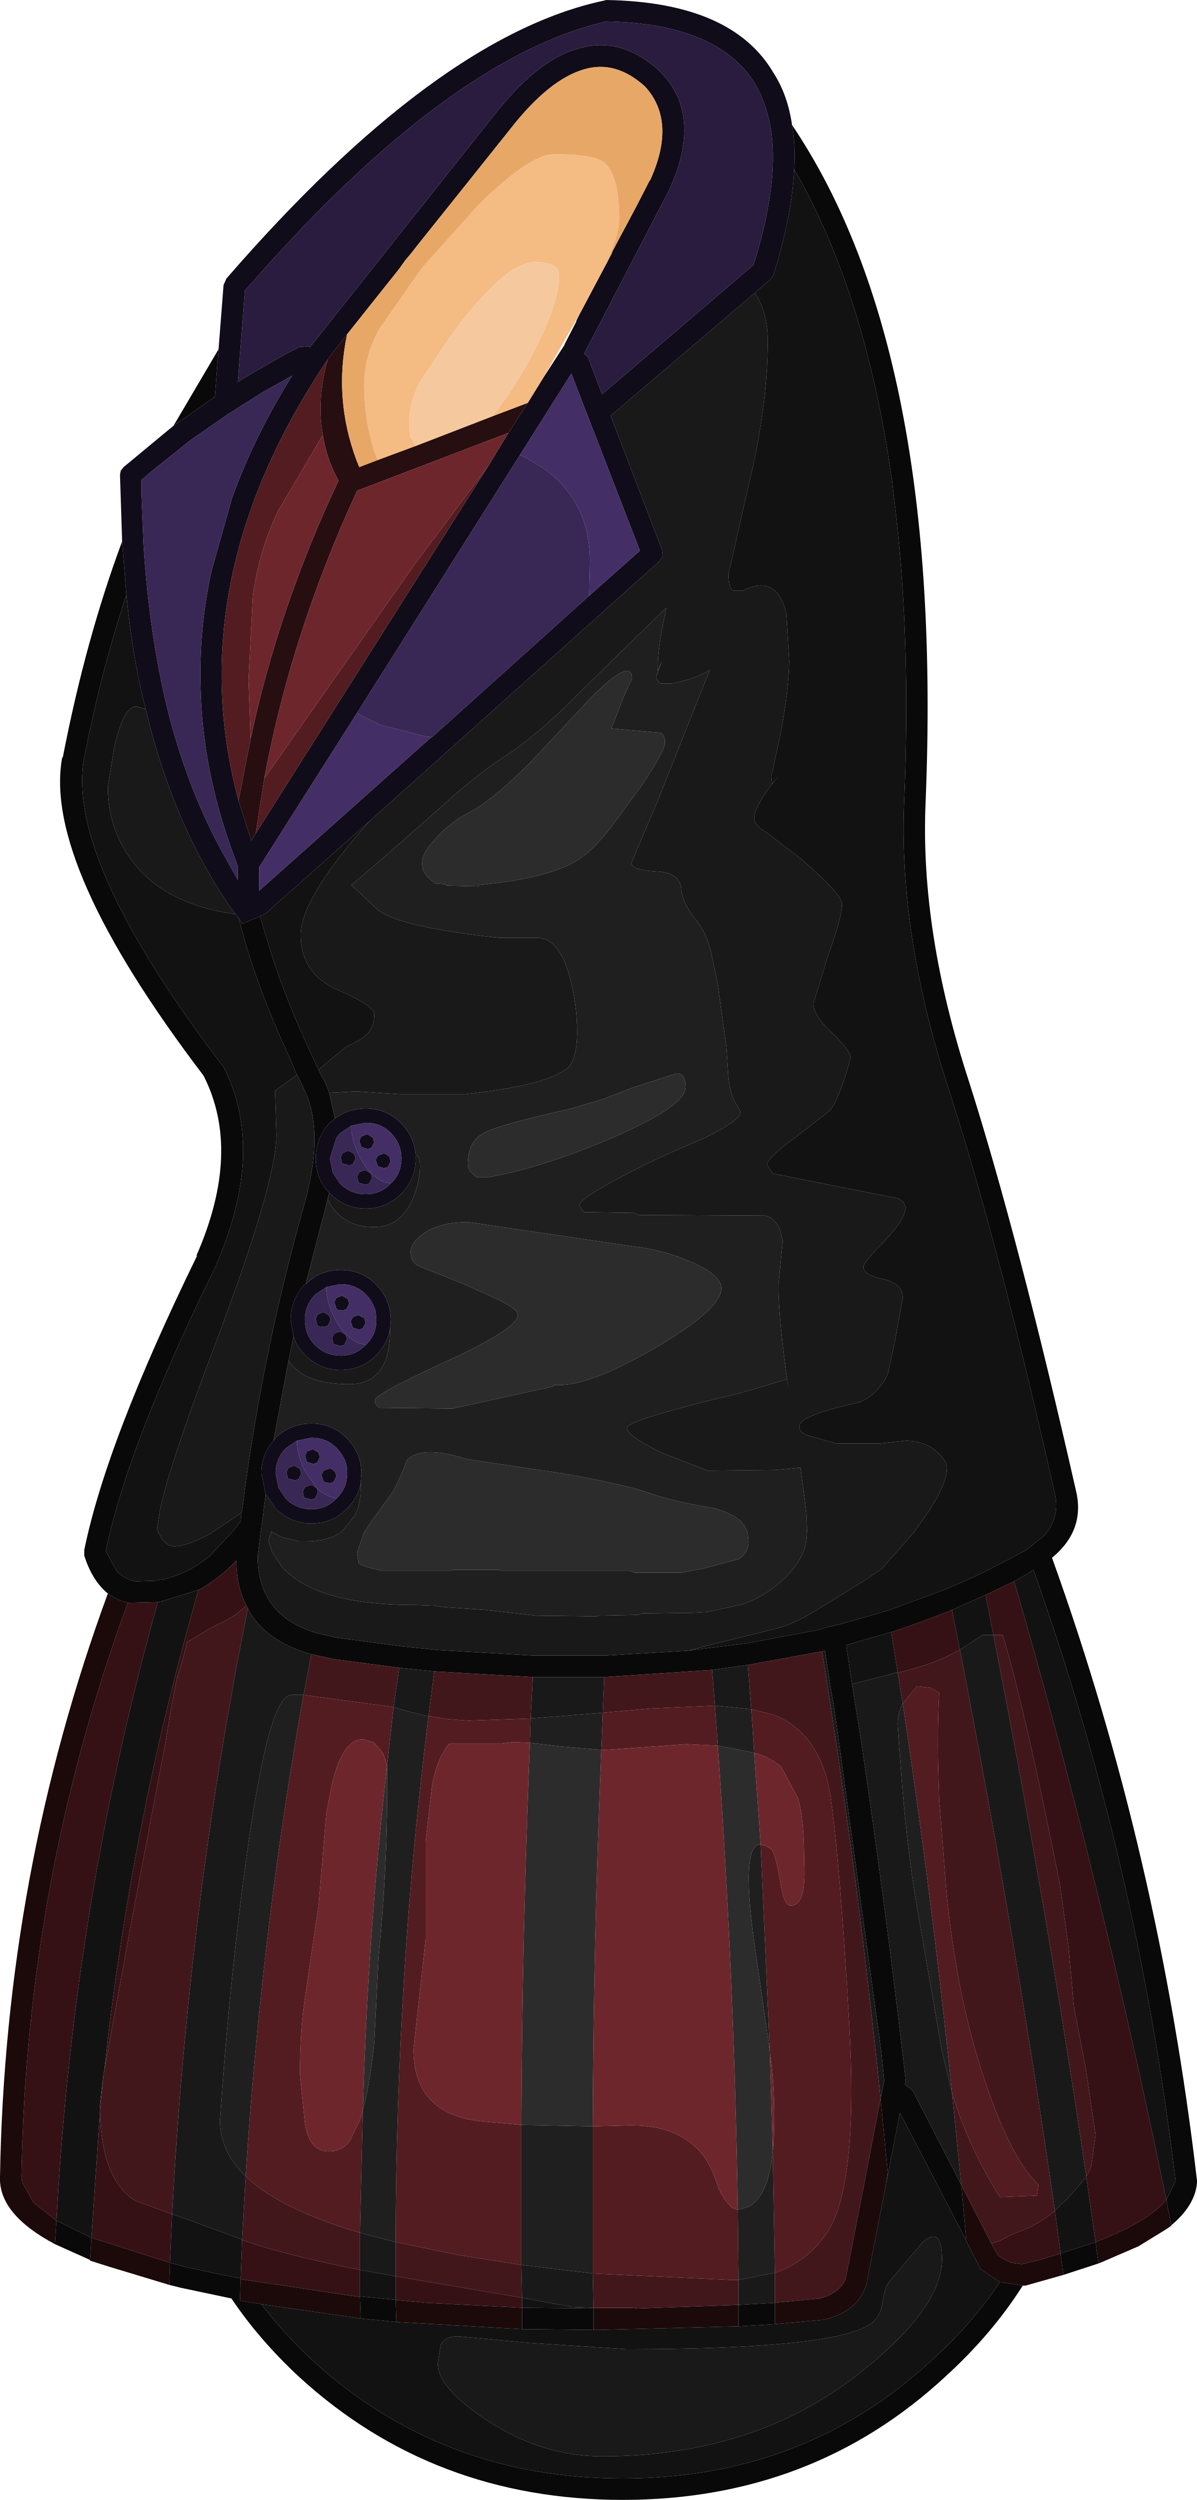 <?xml version="1.0" encoding="UTF-8" standalone="no"?>
<svg xmlns:ffdec="https://www.free-decompiler.com/flash" xmlns:xlink="http://www.w3.org/1999/xlink" ffdec:objectType="shape" height="175.0px" width="83.8px" xmlns="http://www.w3.org/2000/svg">
  <g transform="matrix(1.0, 0.0, 0.0, 1.0, 39.3, 139.05)">
    <path d="M-24.0 -114.6 L-24.25 -111.35 -24.35 -111.2 -27.15 -109.25 -24.0 -114.6 M-30.75 -101.15 L-30.45 -97.4 Q-32.25 -92.0 -33.45 -85.75 -34.55 -78.7 -23.8 -64.55 L-23.7 -64.45 Q-20.65 -58.65 -24.15 -50.55 L-24.15 -50.5 Q-30.35 -37.95 -31.9 -30.45 L-31.15 -29.1 Q-30.6 -28.5 -29.8 -28.35 L-28.25 -28.4 -28.2 -28.45 -27.8 -28.5 Q-26.15 -28.9 -24.7 -30.05 L-24.45 -30.3 -23.0 -31.85 -22.95 -31.9 -22.45 -32.55 -22.4 -33.15 -22.35 -33.3 Q-21.05 -43.75 -18.15 -54.2 -16.45 -59.9 -18.1 -62.95 L-18.1 -63.0 -18.5 -63.8 -18.6 -64.0 -18.95 -64.85 Q-21.3 -69.9 -22.4 -74.05 L-22.6 -74.8 -22.45 -74.55 -22.35 -74.4 -22.3 -74.4 -21.1 -74.9 -20.4 -72.6 -20.25 -72.1 -20.2 -71.95 Q-19.2 -68.9 -17.6 -65.45 L-17.3 -64.8 -17.0 -64.15 -16.8 -63.75 -16.8 -63.7 -16.75 -63.65 -16.7 -63.55 -16.55 -63.3 -16.25 -62.55 -15.85 -60.75 -16.2 -60.45 Q-17.2 -59.4 -17.2 -57.95 -17.2 -56.55 -16.25 -55.55 L-16.7 -53.75 -16.7 -53.8 -17.9 -49.15 -17.95 -49.15 Q-18.95 -48.1 -18.95 -46.65 L-18.75 -45.5 -19.1 -43.8 -20.15 -38.2 Q-21.0 -37.25 -21.0 -35.9 L-20.7 -34.45 -20.85 -33.3 -20.9 -32.85 -21.0 -32.25 -21.0 -32.15 -21.05 -31.8 -21.2 -30.55 -21.25 -30.2 -21.25 -30.15 -21.25 -29.95 Q-21.25 -28.8 -20.85 -27.8 -20.0 -25.6 -17.2 -24.75 L-15.7 -24.4 -15.65 -24.4 -11.15 -23.8 -8.7 -23.55 -1.95 -23.15 3.05 -23.15 8.9 -23.5 10.45 -23.7 12.9 -24.0 18.0 -24.95 18.2 -25.0 18.45 -25.1 19.7 -25.4 22.85 -26.3 27.05 -27.85 29.4 -28.9 31.25 -29.85 32.1 -30.3 32.55 -30.55 33.8 -31.55 Q34.85 -32.75 34.6 -34.25 30.6 -52.05 27.1 -62.85 23.6 -73.65 24.0 -82.95 24.5 -94.9 23.25 -104.5 L23.15 -105.45 23.1 -105.75 Q21.25 -118.6 16.3 -127.2 16.4 -128.9 16.15 -130.3 26.8 -114.5 25.5 -82.9 25.1 -73.85 28.55 -63.3 32.0 -52.45 36.05 -34.6 36.65 -31.9 34.35 -30.0 41.85 -9.15 44.5 13.6 L44.5 13.75 Q44.35 15.5 42.35 17.0 L42.7 16.75 42.35 14.95 43.0 13.65 Q40.35 -8.65 33.05 -29.15 L32.8 -29.0 32.85 -29.0 31.7 -28.35 29.7 -27.4 27.35 -26.35 Q25.25 -25.5 23.1 -24.8 L19.95 -23.9 20.2 -22.15 20.35 -21.15 20.75 -18.65 21.05 -16.75 Q22.75 -5.2 24.1 6.5 L24.1 6.7 24.05 6.9 24.15 6.95 24.6 7.3 28.0 13.9 28.35 17.8 23.7 8.85 22.75 13.75 22.85 13.05 22.35 7.85 22.6 6.6 22.4 4.6 19.35 -17.7 19.1 -19.5 18.9 -20.6 18.7 -21.9 18.45 -23.5 18.25 -23.45 13.05 -22.5 10.55 -22.15 3.0 -21.65 -2.0 -21.65 -8.9 -22.05 -11.35 -22.3 -15.9 -22.9 -17.5 -23.25 Q-20.75 -24.15 -21.95 -26.45 L-22.05 -26.65 Q-22.75 -28.0 -22.75 -29.8 -24.0 -28.5 -25.4 -27.75 L-28.0 -26.95 -27.9 -26.95 -28.25 -26.9 -30.35 -26.85 Q-31.15 -27.05 -31.75 -27.5 -32.85 -28.4 -33.4 -30.15 L-33.4 -30.55 Q-31.85 -38.15 -25.5 -51.15 L-25.55 -51.15 Q-22.35 -58.45 -25.05 -63.75 -36.3 -78.55 -34.95 -86.0 L-34.9 -86.05 Q-33.3 -94.3 -30.75 -101.15 M37.6 19.4 L35.15 20.2 34.95 18.7 37.4 17.9 37.6 19.4 M32.3 20.95 Q30.15 24.35 26.85 27.35 17.55 35.95 4.3 35.95 -8.95 35.95 -18.35 27.35 -21.15 24.75 -23.1 21.85 L-26.65 21.1 -27.45 20.9 -27.4 19.35 -26.3 19.65 -24.2 20.1 -22.45 20.45 -22.45 20.5 -22.5 22.0 -21.0 22.25 Q-19.4 24.35 -17.35 26.25 -8.35 34.45 4.3 34.45 16.95 34.45 25.85 26.25 28.75 23.65 30.7 20.7 L32.3 20.95 M-33.0 19.15 L-35.45 18.05 -35.35 16.4 -32.9 17.6 -33.0 19.15 M14.95 22.15 L14.95 23.65 12.4 23.8 12.4 22.3 14.95 22.15 M2.25 22.55 L2.25 24.05 -2.75 24.0 -2.75 22.5 2.25 22.55 M-11.55 23.5 L-14.05 23.25 -14.1 21.75 -14.1 21.7 -11.6 21.95 -11.55 23.5" fill="#090909" fill-rule="evenodd" stroke="none"/>
    <path d="M-24.25 -111.35 L-24.25 -111.25 -24.35 -111.2 -24.25 -111.35 M-30.45 -97.4 Q-30.05 -93.15 -29.1 -89.4 L-29.75 -89.6 Q-30.65 -89.6 -31.3 -86.75 L-31.75 -83.95 Q-31.75 -81.1 -30.1 -78.85 -27.85 -75.75 -22.8 -75.05 L-22.6 -74.8 -22.4 -74.05 Q-21.3 -69.9 -18.95 -64.85 L-18.6 -64.0 -18.5 -63.8 -20.05 -62.7 -19.95 -59.6 Q-19.95 -56.35 -24.1 -45.3 -27.45 -36.5 -28.1 -33.35 L-28.3 -32.1 -28.25 -31.85 -27.95 -31.3 Q-27.55 -30.8 -27.1 -30.8 -26.2 -30.8 -24.55 -31.7 L-24.35 -31.85 -23.95 -32.1 -22.4 -33.15 -22.45 -32.55 -22.95 -31.9 -23.0 -31.85 -24.45 -30.3 -24.7 -30.05 Q-26.15 -28.9 -27.8 -28.5 L-28.2 -28.45 -28.25 -28.4 -29.8 -28.35 Q-30.6 -28.5 -31.15 -29.1 L-31.9 -30.45 Q-30.35 -37.95 -24.15 -50.5 L-24.15 -50.55 Q-20.65 -58.65 -23.7 -64.45 L-23.8 -64.55 Q-34.55 -78.7 -33.45 -85.75 -32.25 -92.0 -30.45 -97.4 M-21.1 -74.9 L-20.65 -75.15 -13.45 -81.55 Q-18.25 -76.15 -18.25 -73.6 -18.25 -70.9 -15.65 -69.75 -13.1 -68.65 -13.1 -68.05 -13.1 -67.35 -13.4 -66.9 -13.8 -66.3 -15.05 -65.8 L-16.55 -64.55 -17.0 -64.15 -17.3 -64.8 -17.6 -65.45 Q-19.2 -68.9 -20.2 -71.95 L-20.25 -72.1 -20.4 -72.6 -21.1 -74.9 M13.55 -118.55 L14.6 -119.45 14.85 -119.8 Q16.15 -124.0 16.3 -127.2 21.25 -118.6 23.1 -105.75 L23.15 -105.45 23.25 -104.5 Q24.5 -94.9 24.0 -82.95 23.6 -73.65 27.1 -62.85 30.6 -52.05 34.6 -34.25 34.85 -32.75 33.8 -31.55 L32.55 -30.55 32.1 -30.3 31.25 -29.85 29.4 -28.9 27.05 -27.85 22.85 -26.3 19.7 -25.4 18.45 -25.1 18.2 -25.0 18.0 -24.95 12.9 -24.0 10.45 -23.7 8.9 -23.5 10.4 -23.9 12.85 -24.5 14.85 -25.0 Q16.2 -25.3 17.8 -26.3 L17.95 -26.4 18.2 -26.55 19.35 -27.25 21.2 -28.4 22.4 -29.2 24.7 -31.8 24.8 -31.95 25.75 -33.3 Q27.0 -35.25 27.0 -36.3 27.0 -36.8 26.25 -37.45 25.35 -38.2 24.15 -38.2 L22.25 -38.0 19.25 -38.0 17.3 -38.55 Q16.65 -38.75 16.65 -39.2 16.65 -39.95 20.7 -40.85 21.45 -41.05 22.1 -41.75 22.75 -42.45 22.9 -43.05 L23.4 -45.4 23.9 -48.2 Q23.9 -49.2 22.55 -49.5 21.15 -49.8 21.15 -50.35 21.15 -50.7 22.65 -52.2 24.1 -53.75 24.1 -54.55 L23.95 -54.9 23.6 -55.15 18.3 -56.2 14.8 -56.9 14.4 -57.5 Q14.4 -58.0 16.35 -59.4 L18.8 -61.3 Q19.5 -62.2 20.25 -65.0 20.25 -65.5 18.95 -66.75 17.65 -67.95 17.65 -68.8 L18.65 -72.1 Q19.65 -74.85 19.65 -75.75 19.65 -76.45 16.75 -78.95 L14.4 -80.75 Q13.5 -81.25 13.5 -81.8 13.5 -82.45 14.65 -84.05 L15.2 -84.7 14.75 -84.15 14.7 -84.7 15.35 -87.7 Q15.95 -90.95 15.95 -92.8 L15.75 -96.1 Q15.1 -98.9 12.7 -97.7 L12.05 -97.7 Q11.7 -97.85 11.7 -98.85 L13.1 -105.05 Q14.45 -110.6 14.45 -115.2 14.45 -117.15 13.55 -118.55 M27.35 -26.35 L29.7 -27.4 30.25 -24.6 29.5 -24.6 27.9 -23.55 27.35 -26.35 M31.7 -28.35 L32.85 -29.0 32.8 -29.0 33.05 -29.15 Q40.35 -8.65 43.0 13.65 L42.35 14.95 Q37.75 -7.5 31.7 -28.35 M22.75 13.75 L23.7 8.85 28.35 17.8 28.35 17.85 29.25 19.6 29.35 19.8 30.7 20.7 Q28.75 23.65 25.85 26.25 16.95 34.45 4.3 34.45 -8.35 34.45 -17.35 26.25 -19.4 24.35 -21.0 22.25 L-14.05 23.25 -11.55 23.5 -2.75 24.0 2.25 24.05 2.6 24.05 12.4 23.8 14.95 23.65 18.25 23.35 18.35 23.35 Q20.65 22.8 21.3 21.05 L21.35 20.9 22.75 13.75 M20.35 -21.15 L20.2 -22.15 19.95 -23.9 23.1 -24.8 23.55 -21.95 23.4 -21.95 20.35 -21.15 M34.55 15.7 L34.95 15.3 35.45 14.85 36.75 13.35 37.4 17.9 34.95 18.7 34.55 15.7 M26.65 19.1 Q26.65 16.75 25.3 17.9 L22.9 20.75 Q22.65 21.05 22.45 22.3 22.3 23.3 21.35 23.8 18.45 25.4 4.55 25.4 L-2.35 24.95 -7.2 24.5 Q-8.15 24.5 -8.45 25.1 L-8.65 26.4 Q-8.65 28.1 -5.25 30.35 -1.4 32.9 2.85 32.9 13.5 32.9 20.85 27.1 26.65 22.55 26.65 19.1 M-2.75 21.8 L0.75 22.45 2.25 22.5 2.25 22.55 -2.75 22.5 -2.75 21.8 M-11.6 20.3 L-11.6 21.95 -14.1 21.7 -14.1 19.85 -11.85 20.25 -11.6 20.3 M-28.25 -26.9 L-27.9 -26.95 -28.0 -26.95 -25.4 -27.75 Q-30.15 -11.3 -32.0 5.9 L-32.05 6.1 -32.3 8.2 -32.3 8.7 -32.3 8.75 -32.9 17.6 -35.35 16.4 Q-34.15 -5.8 -28.25 -26.9 M-22.35 17.75 L-22.45 20.45 -24.2 20.1 -26.3 19.65 -27.4 19.35 -27.25 15.95 -25.95 16.4 -24.05 17.1 -22.55 17.65 -22.35 17.75" fill="#121212" fill-rule="evenodd" stroke="none"/>
    <path d="M-29.1 -89.4 Q-27.2 -81.45 -23.25 -75.65 L-22.8 -75.05 Q-27.85 -75.75 -30.1 -78.85 -31.75 -81.1 -31.75 -83.95 L-31.3 -86.75 Q-30.65 -89.6 -29.75 -89.6 L-29.1 -89.4 M-13.45 -81.55 L6.85 -99.75 7.1 -100.1 7.05 -100.55 3.45 -109.95 13.55 -118.55 Q14.45 -117.15 14.45 -115.2 14.45 -110.6 13.1 -105.05 L11.7 -98.85 Q11.7 -97.85 12.05 -97.7 L12.7 -97.7 Q15.1 -98.9 15.75 -96.1 L15.95 -92.8 Q15.95 -90.95 15.35 -87.7 L14.7 -84.7 14.75 -84.15 15.2 -84.7 14.65 -84.05 Q13.5 -82.45 13.5 -81.8 13.5 -81.25 14.4 -80.75 L16.75 -78.95 Q19.65 -76.45 19.65 -75.75 19.65 -74.85 18.65 -72.1 L17.65 -68.8 Q17.65 -67.95 18.95 -66.75 20.25 -65.5 20.25 -65.0 19.5 -62.2 18.8 -61.3 L16.35 -59.4 Q14.4 -58.0 14.4 -57.5 L14.8 -56.9 18.3 -56.2 23.6 -55.15 23.95 -54.9 24.1 -54.55 Q24.1 -53.75 22.65 -52.2 21.15 -50.7 21.15 -50.35 21.15 -49.8 22.55 -49.5 23.9 -49.2 23.9 -48.2 L23.4 -45.4 22.9 -43.05 Q22.75 -42.45 22.1 -41.75 21.45 -41.05 20.7 -40.85 16.65 -39.95 16.65 -39.2 16.65 -38.75 17.3 -38.55 L19.25 -38.0 22.25 -38.0 24.15 -38.2 Q25.35 -38.2 26.25 -37.45 27.0 -36.8 27.0 -36.3 27.0 -35.25 25.75 -33.3 L24.8 -31.95 24.7 -31.8 22.4 -29.2 21.2 -28.4 19.35 -27.25 18.2 -26.55 17.95 -26.4 17.8 -26.3 Q16.2 -25.3 14.85 -25.0 L12.85 -24.5 10.4 -23.9 8.9 -23.5 3.05 -23.15 -1.95 -23.15 -8.7 -23.55 -11.15 -23.8 -15.65 -24.4 -15.7 -24.4 -17.2 -24.75 Q-20.0 -25.6 -20.85 -27.8 -21.25 -28.8 -21.25 -29.95 L-21.25 -30.15 -21.25 -30.2 -21.2 -30.55 -21.05 -31.8 -21.0 -32.15 -21.0 -32.25 -20.9 -32.85 -20.85 -33.3 -20.7 -34.45 -20.0 -33.45 Q-18.95 -32.4 -17.5 -32.4 -16.05 -32.4 -15.05 -33.4 L-15.0 -33.45 Q-14.25 -34.2 -14.05 -35.2 L-14.05 -34.85 Q-14.05 -34.0 -14.3 -33.3 L-14.5 -32.9 -15.4 -31.8 -15.75 -31.6 Q-16.6 -31.15 -17.85 -31.15 L-18.35 -31.15 -19.6 -31.45 -20.25 -31.8 -20.3 -31.85 -20.3 -31.8 -20.5 -31.25 -20.5 -31.15 -20.25 -30.4 -19.55 -29.35 Q-18.5 -28.2 -16.65 -27.55 -14.35 -26.75 -10.75 -26.7 L-10.2 -26.7 -8.9 -26.65 -8.25 -26.55 -5.3 -26.35 -1.8 -25.95 2.45 -25.9 2.65 -25.95 5.35 -26.0 5.65 -26.1 9.3 -26.15 10.2 -26.2 12.7 -26.75 Q14.35 -27.35 15.5 -28.45 16.65 -29.5 17.05 -30.7 L17.15 -31.2 17.2 -31.9 17.15 -33.15 16.75 -36.3 16.7 -36.3 15.0 -36.15 10.25 -36.1 7.15 -37.3 Q4.6 -38.5 4.6 -39.1 4.6 -39.65 12.6 -41.55 L15.8 -42.5 15.9 -41.85 Q15.2 -46.6 15.2 -49.1 L15.5 -52.2 15.25 -53.1 Q14.85 -53.85 14.25 -53.95 L5.4 -54.0 5.05 -54.15 1.55 -54.2 1.25 -54.65 Q1.25 -55.3 6.95 -58.05 L10.15 -59.45 Q12.55 -60.65 12.55 -61.2 L12.25 -61.75 Q11.9 -62.2 11.7 -63.5 L11.55 -65.75 10.95 -70.15 10.5 -72.3 Q10.2 -73.65 9.5 -74.55 8.45 -75.85 8.4 -76.8 8.3 -78.0 6.6 -78.05 4.9 -78.15 4.9 -78.65 L6.75 -83.0 10.35 -92.05 10.4 -92.15 Q9.45 -91.55 7.75 -91.2 L6.95 -91.2 Q6.65 -91.4 6.65 -91.7 L7.05 -92.8 6.75 -92.1 6.75 -92.35 Q6.75 -93.35 7.05 -95.05 L7.35 -96.5 4.05 -93.3 0.25 -89.55 Q-2.2 -87.2 -4.05 -86.05 -6.1 -84.7 -8.6 -82.4 L-12.75 -78.75 -14.7 -77.1 -12.9 -75.4 Q-11.4 -74.15 -4.35 -73.4 L-1.55 -73.4 Q-0.1 -73.25 0.6 -70.6 1.1 -68.75 1.1 -66.8 1.1 -64.9 0.45 -64.3 -1.05 -63.05 -6.8 -62.45 L-11.3 -62.45 -14.35 -62.65 -16.25 -62.55 -16.55 -63.3 -16.7 -63.55 -16.75 -63.65 -16.8 -63.7 -16.8 -63.75 -17.0 -64.15 -16.55 -64.55 -15.05 -65.8 Q-13.8 -66.3 -13.4 -66.9 -13.1 -67.35 -13.1 -68.05 -13.1 -68.65 -15.65 -69.75 -18.25 -70.9 -18.25 -73.6 -18.25 -76.15 -13.45 -81.55 M-19.1 -43.8 L-18.75 -45.5 Q-18.55 -44.8 -17.95 -44.2 -16.9 -43.15 -15.45 -43.15 -14.0 -43.15 -13.0 -44.15 L-12.95 -44.2 Q-12.2 -44.95 -12.0 -46.0 L-12.0 -45.9 Q-12.0 -42.15 -14.85 -42.15 -18.05 -42.15 -19.1 -43.8 M27.9 -23.55 L29.5 -24.6 30.25 -24.6 Q33.95 -5.75 36.75 13.3 L36.75 13.35 35.45 14.85 34.95 15.3 34.55 15.7 Q31.7 -4.05 27.9 -23.55 M18.25 -23.45 L18.45 -23.5 18.7 -21.9 18.9 -20.6 19.1 -19.5 19.35 -17.7 22.4 4.6 22.6 6.6 22.35 7.85 Q20.75 -7.8 18.25 -23.45 M28.0 13.9 L24.6 7.3 24.15 6.95 24.05 6.9 24.1 6.7 24.1 6.5 Q22.75 -5.2 21.05 -16.75 L20.75 -18.65 20.35 -21.15 23.4 -21.95 23.55 -21.95 23.9 -19.8 Q23.5 -19.05 23.55 -18.2 L23.65 -16.8 23.8 -14.85 Q24.1 -10.65 24.75 -6.4 L26.65 4.55 27.35 7.45 28.0 13.9 M13.3 -19.4 L10.75 -19.65 10.55 -22.15 13.05 -22.5 13.3 -19.4 M3.0 -21.65 L2.9 -19.15 -2.15 -18.75 -2.0 -21.65 3.0 -21.65 M26.65 19.1 Q26.65 22.55 20.85 27.1 13.5 32.9 2.85 32.9 -1.4 32.9 -5.25 30.35 -8.65 28.1 -8.65 26.4 L-8.45 25.1 Q-8.15 24.5 -7.2 24.5 L-2.35 24.95 4.55 25.4 Q18.45 25.4 21.35 23.8 22.3 23.3 22.45 22.3 22.65 21.05 22.9 20.75 L25.3 17.9 Q26.65 16.75 26.65 19.1 M14.95 20.05 L14.95 22.15 12.4 22.3 12.4 20.55 14.95 20.05 M2.25 22.5 L0.75 22.45 -2.75 21.8 -2.8 19.5 2.2 20.1 2.25 22.5 M-18.5 -63.8 L-18.1 -63.0 -18.1 -62.95 Q-16.45 -59.9 -18.15 -54.2 -21.05 -43.75 -22.35 -33.3 L-22.4 -33.15 -23.95 -32.1 -24.35 -31.85 -24.55 -31.7 Q-26.2 -30.8 -27.1 -30.8 -27.55 -30.8 -27.95 -31.3 L-28.25 -31.85 -28.3 -32.1 -28.1 -33.35 Q-27.45 -36.5 -24.1 -45.3 -19.95 -56.35 -19.95 -59.6 L-20.05 -62.7 -18.5 -63.8 M-10.2 -58.2 L-10.15 -58.2 Q-9.9 -58.05 -9.9 -57.45 -9.9 -56.3 -10.4 -55.15 -11.25 -53.15 -13.1 -53.15 -15.15 -53.15 -16.15 -54.7 L-16.35 -55.1 -16.25 -55.55 -16.2 -55.5 Q-15.15 -54.45 -13.7 -54.45 -12.25 -54.45 -11.25 -55.45 L-11.2 -55.5 Q-10.2 -56.5 -10.2 -57.95 L-10.2 -58.2 M-21.95 -26.45 Q-20.75 -24.15 -17.5 -23.25 L-18.05 -20.4 -18.9 -20.4 Q-20.4 -20.4 -21.85 -10.4 L-22.3 -7.2 -22.5 -5.55 Q-23.4 1.9 -23.9 9.4 -23.9 11.55 -22.1 13.3 L-22.35 17.75 -22.55 17.65 -24.05 17.1 -25.95 16.4 -27.25 15.95 Q-26.1 -5.8 -21.95 -26.45 M-11.35 -22.3 L-8.9 -22.05 -9.3 -18.9 -10.95 -19.3 -11.6 -19.5 -11.75 -19.55 -11.35 -22.3 M-32.05 6.1 L-32.3 8.7 -32.3 8.2 -32.05 6.1 M-14.1 17.25 L-11.6 17.9 -11.6 20.3 -11.85 20.25 -14.1 19.85 -14.1 17.25" fill="#191919" fill-rule="evenodd" stroke="none"/>
    <path d="M-24.0 -114.6 L-23.65 -119.1 -23.45 -119.55 Q-8.75 -136.5 2.95 -139.0 L3.15 -139.05 Q11.95 -138.9 14.85 -133.95 15.85 -132.4 16.15 -130.3 16.4 -128.9 16.3 -127.2 16.15 -124.0 14.85 -119.8 L14.6 -119.45 13.55 -118.55 3.45 -109.95 7.05 -100.55 7.1 -100.1 6.85 -99.75 -13.45 -81.55 -20.65 -75.15 -21.1 -74.9 -22.3 -74.4 -22.35 -74.4 -22.45 -74.55 -22.6 -74.8 -22.8 -75.05 -23.25 -75.65 Q-27.2 -81.45 -29.1 -89.4 -30.05 -93.15 -30.45 -97.4 L-30.75 -101.15 -30.9 -105.8 -30.85 -106.1 -30.65 -106.35 -27.15 -109.25 -24.35 -111.2 -24.25 -111.25 -24.25 -111.35 -24.0 -114.6 M7.55 -125.75 L1.6 -114.3 1.85 -114.05 1.9 -113.95 2.85 -111.45 13.45 -120.5 Q15.2 -126.05 14.7 -129.8 14.45 -131.4 13.85 -132.65 L13.55 -133.2 Q10.95 -137.4 3.15 -137.55 -8.05 -134.95 -22.15 -118.7 L-22.65 -112.3 -22.2 -112.6 -20.3 -113.7 Q-19.35 -114.25 -18.35 -114.75 L-17.75 -114.8 -17.6 -114.75 -17.25 -115.2 -17.2 -115.25 -4.7 -131.0 Q-1.65 -134.9 1.2 -135.65 4.15 -136.55 6.85 -134.1 L6.9 -134.05 Q9.95 -131.0 7.55 -125.75 M3.5 -121.25 L3.6 -121.5 5.25 -124.6 6.2 -126.45 6.2 -126.4 Q8.1 -130.55 5.85 -133.0 3.8 -134.85 1.6 -134.2 -0.85 -133.5 -3.55 -130.05 L-10.1 -121.85 -10.45 -121.4 -10.95 -120.8 -11.2 -120.45 -11.3 -120.3 -15.0 -115.65 -16.05 -114.3 -16.0 -114.35 -16.35 -113.9 Q-26.75 -98.45 -22.6 -83.0 L-21.7 -80.2 -21.4 -80.7 -5.1 -106.45 -3.7 -108.75 -2.35 -110.85 -1.3 -112.55 0.25 -114.95 0.2 -114.9 1.05 -116.55 1.05 -116.6 1.3 -117.1 3.5 -121.25 M1.95 -97.35 L5.5 -100.5 1.9 -109.8 1.85 -109.9 1.8 -110.05 0.7 -112.9 -2.9 -107.2 -14.3 -89.15 -21.15 -78.35 -21.15 -76.7 -9.1 -87.45 -9.05 -87.45 1.95 -97.35 M-20.7 -34.45 L-21.0 -35.9 Q-21.0 -37.25 -20.15 -38.2 L-20.0 -38.4 Q-18.95 -39.4 -17.5 -39.4 -16.05 -39.4 -15.05 -38.4 -14.0 -37.35 -14.0 -35.9 L-14.05 -35.2 Q-14.25 -34.2 -15.0 -33.45 L-15.05 -33.4 Q-16.05 -32.4 -17.5 -32.4 -18.95 -32.4 -20.0 -33.45 L-20.7 -34.45 M-18.75 -45.5 L-18.95 -46.65 Q-18.95 -48.1 -17.95 -49.15 L-17.9 -49.15 Q-16.9 -50.15 -15.45 -50.15 -14.0 -50.15 -13.0 -49.15 -11.95 -48.1 -11.95 -46.65 L-12.0 -46.0 Q-12.2 -44.95 -12.95 -44.2 L-13.0 -44.15 Q-14.0 -43.15 -15.45 -43.15 -16.9 -43.15 -17.95 -44.2 -18.55 -44.8 -18.75 -45.5 M-16.25 -55.55 Q-17.2 -56.55 -17.2 -57.95 -17.2 -59.4 -16.2 -60.45 L-15.85 -60.75 Q-14.9 -61.45 -13.7 -61.45 -12.25 -61.45 -11.25 -60.45 -10.3 -59.5 -10.2 -58.2 L-10.2 -57.95 Q-10.2 -56.5 -11.2 -55.5 L-11.25 -55.45 Q-12.25 -54.45 -13.7 -54.45 -15.15 -54.45 -16.2 -55.5 L-16.25 -55.55 M-22.65 -78.4 L-23.05 -79.5 Q-25.1 -85.15 -25.25 -90.7 -25.4 -94.9 -24.5 -99.05 L-23.05 -104.2 Q-21.5 -108.5 -18.85 -112.75 L-20.9 -111.6 -22.8 -110.4 -23.1 -110.2 -23.2 -110.15 -25.95 -108.25 -28.7 -106.05 -29.4 -105.45 -29.4 -104.55 -29.25 -100.9 Q-28.85 -94.6 -27.55 -89.3 -26.2 -83.95 -23.85 -79.6 L-22.65 -77.45 -22.65 -78.4 M-14.7 -60.25 L-15.45 -59.75 -15.5 -59.7 -15.75 -59.4 -16.2 -57.95 -16.0 -56.95 -15.5 -56.2 Q-14.75 -55.45 -13.7 -55.45 -12.65 -55.45 -11.95 -56.2 L-11.7 -56.45 Q-11.2 -57.1 -11.2 -57.95 -11.2 -59.0 -11.95 -59.75 -12.65 -60.45 -13.7 -60.45 L-14.7 -60.25 M-13.3 -58.7 L-13.6 -58.6 -13.65 -58.65 -14.0 -58.75 -14.15 -59.2 -14.0 -59.5 -13.6 -59.65 -13.25 -59.45 -13.2 -59.4 -13.1 -59.1 -13.3 -58.7 M-12.15 -57.35 L-12.5 -57.25 -12.5 -57.3 -12.85 -57.4 -13.0 -57.85 -12.85 -58.15 -12.45 -58.3 Q-12.25 -58.3 -12.1 -58.1 L-12.05 -58.1 -11.95 -57.75 -12.15 -57.35 M-14.6 -57.55 L-14.9 -57.45 -14.95 -57.5 -15.35 -57.6 -15.45 -58.05 -15.3 -58.35 -14.9 -58.5 -14.55 -58.3 -14.5 -58.25 -14.4 -57.95 -14.6 -57.55 M-13.45 -56.2 L-13.8 -56.1 -13.8 -56.15 -14.2 -56.25 -14.3 -56.7 -14.15 -57.0 -13.75 -57.15 -13.4 -56.95 -13.35 -56.95 -13.25 -56.6 -13.45 -56.2 M-15.05 -47.4 L-15.35 -47.3 -15.4 -47.35 Q-15.6 -47.25 -15.75 -47.45 L-15.9 -47.9 -15.75 -48.2 -15.35 -48.35 -15.0 -48.15 -14.95 -48.1 -14.85 -47.8 -15.05 -47.4 M-13.9 -46.05 L-14.25 -45.95 -14.25 -46.0 -14.6 -46.1 -14.75 -46.55 -14.6 -46.85 -14.2 -47.0 -13.85 -46.8 -13.8 -46.8 -13.7 -46.45 -13.9 -46.05 M-13.7 -44.9 Q-12.95 -45.6 -12.95 -46.65 L-13.0 -47.25 Q-13.2 -47.95 -13.7 -48.45 -14.4 -49.15 -15.45 -49.15 L-16.45 -48.95 -17.2 -48.45 -17.25 -48.4 Q-17.85 -47.8 -17.95 -46.9 L-17.95 -46.65 Q-17.95 -45.6 -17.25 -44.9 -16.5 -44.15 -15.45 -44.15 -14.4 -44.15 -13.7 -44.9 M-15.2 -44.9 L-15.55 -44.8 -15.55 -44.85 -15.95 -44.95 -16.05 -45.4 -15.9 -45.7 -15.5 -45.85 -15.15 -45.65 -15.1 -45.65 -15.0 -45.3 -15.2 -44.9 M-16.35 -46.25 L-16.65 -46.15 -16.7 -46.2 Q-16.95 -46.1 -17.1 -46.3 L-17.2 -46.75 -17.05 -47.05 -16.65 -47.2 -16.3 -47.0 -16.25 -46.95 -16.15 -46.65 -16.35 -46.25 M-18.5 -38.2 L-19.25 -37.7 -19.3 -37.65 Q-20.0 -36.95 -20.0 -35.9 L-19.8 -34.9 -19.3 -34.15 Q-18.55 -33.4 -17.5 -33.4 -16.45 -33.4 -15.75 -34.15 -15.0 -34.85 -15.0 -35.9 L-15.0 -36.2 Q-15.1 -37.05 -15.75 -37.7 -16.45 -38.4 -17.5 -38.4 L-18.5 -38.2 M-17.1 -36.65 L-17.4 -36.55 -17.45 -36.6 -17.8 -36.7 -17.95 -37.15 -17.8 -37.45 -17.4 -37.6 -17.05 -37.4 -17.0 -37.35 -16.9 -37.05 -17.1 -36.65 M-15.95 -35.3 L-16.3 -35.2 -16.3 -35.25 -16.5 -35.25 -16.65 -35.35 -16.8 -35.8 -16.65 -36.1 -16.25 -36.25 Q-16.05 -36.25 -15.9 -36.05 L-15.85 -36.05 -15.75 -35.75 -15.75 -35.7 -15.95 -35.3 M-17.25 -34.15 L-17.6 -34.05 -17.6 -34.1 -18.0 -34.2 -18.05 -34.35 -18.1 -34.65 -17.95 -34.95 -17.55 -35.1 Q-17.35 -35.1 -17.2 -34.9 L-17.15 -34.9 -17.1 -34.85 -17.05 -34.55 -17.25 -34.15 M-18.4 -35.5 L-18.7 -35.4 -18.75 -35.45 -19.15 -35.55 -19.25 -36.0 -19.1 -36.3 -18.7 -36.45 -18.35 -36.25 -18.3 -36.2 -18.2 -35.9 -18.4 -35.5" fill="#110c19" fill-rule="evenodd" stroke="none"/>
    <path d="M7.55 -125.75 Q9.95 -131.0 6.9 -134.05 L6.85 -134.1 Q4.15 -136.55 1.2 -135.65 -1.65 -134.9 -4.7 -131.0 L-17.2 -115.25 -17.25 -115.2 -17.6 -114.75 -17.75 -114.8 -18.35 -114.75 Q-19.35 -114.25 -20.3 -113.7 L-22.2 -112.6 -22.65 -112.3 -22.15 -118.7 Q-8.05 -134.95 3.15 -137.55 10.95 -137.4 13.55 -133.2 L13.85 -132.65 Q14.45 -131.4 14.7 -129.8 15.2 -126.05 13.45 -120.5 L2.85 -111.45 1.9 -113.95 1.85 -114.05 1.6 -114.3 7.55 -125.75" fill="#291c3f" fill-rule="evenodd" stroke="none"/>
    <path d="M-20.15 -38.2 L-19.1 -43.8 Q-18.05 -42.15 -14.85 -42.15 -12.0 -42.15 -12.0 -45.9 L-12.0 -46.0 -11.95 -46.65 Q-11.95 -48.1 -13.0 -49.15 -14.0 -50.15 -15.45 -50.15 -16.9 -50.15 -17.9 -49.15 L-16.7 -53.8 -16.7 -53.75 -16.25 -55.55 -16.35 -55.1 -16.15 -54.7 Q-15.15 -53.15 -13.1 -53.15 -11.25 -53.15 -10.4 -55.15 -9.9 -56.3 -9.9 -57.45 -9.9 -58.05 -10.15 -58.2 L-10.2 -58.2 Q-10.3 -59.5 -11.25 -60.45 -12.25 -61.45 -13.7 -61.45 -14.9 -61.45 -15.85 -60.75 L-16.25 -62.55 -14.35 -62.65 -11.3 -62.45 -6.8 -62.45 Q-1.05 -63.05 0.45 -64.3 1.1 -64.9 1.1 -66.8 1.1 -68.75 0.6 -70.6 -0.1 -73.25 -1.55 -73.4 L-4.35 -73.4 Q-11.4 -74.15 -12.9 -75.4 L-14.7 -77.1 -12.75 -78.75 -8.6 -82.4 Q-6.1 -84.7 -4.05 -86.05 -2.2 -87.2 0.25 -89.55 L4.05 -93.3 7.35 -96.5 7.05 -95.05 Q6.75 -93.35 6.75 -92.35 L6.75 -92.1 7.05 -92.8 6.65 -91.7 Q6.65 -91.4 6.95 -91.2 L7.75 -91.2 Q9.45 -91.55 10.4 -92.15 L10.35 -92.05 6.75 -83.0 4.9 -78.65 Q4.9 -78.15 6.6 -78.05 8.3 -78.0 8.4 -76.8 8.45 -75.85 9.5 -74.55 10.2 -73.65 10.5 -72.3 L10.95 -70.15 11.55 -65.75 11.7 -63.5 Q11.9 -62.2 12.25 -61.75 L12.55 -61.2 Q12.55 -60.65 10.15 -59.45 L6.95 -58.05 Q1.25 -55.3 1.25 -54.65 L1.55 -54.2 5.05 -54.15 5.4 -54.0 14.25 -53.95 Q14.85 -53.85 15.25 -53.1 L15.5 -52.2 15.2 -49.1 Q15.2 -46.6 15.9 -41.85 L15.8 -42.5 12.6 -41.55 Q4.6 -39.65 4.6 -39.1 4.6 -38.5 7.15 -37.3 L10.25 -36.1 15.0 -36.15 16.7 -36.3 16.75 -36.3 17.15 -33.15 17.2 -31.9 17.15 -31.2 17.05 -30.7 Q16.65 -29.5 15.5 -28.45 14.35 -27.35 12.7 -26.75 L10.2 -26.2 9.3 -26.15 5.65 -26.1 5.35 -26.0 2.65 -25.95 2.45 -25.9 -1.8 -25.95 -5.3 -26.35 -8.25 -26.55 -8.9 -26.65 -10.2 -26.7 -10.75 -26.7 Q-14.35 -26.75 -16.65 -27.55 -18.5 -28.2 -19.55 -29.35 L-20.25 -30.4 -20.5 -31.15 -20.5 -31.25 -20.3 -31.8 -20.3 -31.85 -20.25 -31.8 -19.6 -31.45 -18.35 -31.15 -17.85 -31.15 Q-16.6 -31.15 -15.75 -31.6 L-15.4 -31.8 -14.5 -32.9 -14.3 -33.3 Q-14.05 -34.0 -14.05 -34.85 L-14.05 -35.2 -14.0 -35.9 Q-14.0 -37.35 -15.05 -38.4 -16.05 -39.4 -17.5 -39.4 -18.95 -39.4 -20.0 -38.4 L-20.15 -38.2 M-6.5 -53.5 Q-8.5 -53.5 -9.65 -52.7 -10.55 -52.05 -10.55 -51.4 -10.55 -50.6 -9.8 -50.35 L-6.8 -49.15 -4.7 -48.2 Q-3.05 -47.45 -3.05 -47.0 -3.05 -46.05 -8.05 -43.75 -13.05 -41.45 -13.05 -41.05 -13.05 -40.65 -12.7 -40.5 L-7.6 -40.45 -0.55 -42.0 -0.5 -42.1 Q1.75 -41.9 6.5 -44.65 11.2 -47.4 11.2 -48.85 11.2 -49.8 9.1 -50.7 7.2 -51.55 5.0 -51.8 L-6.5 -53.5 M8.7 -62.95 Q8.7 -63.95 8.05 -63.9 L4.95 -62.9 2.9 -62.1 0.5 -61.4 Q-4.4 -60.3 -5.4 -59.75 -6.55 -59.15 -6.55 -57.55 -6.55 -57.1 -5.95 -56.65 L-5.05 -56.65 Q-1.4 -57.3 3.45 -59.35 8.7 -61.6 8.7 -62.95 M4.95 -91.55 Q4.95 -93.05 2.2 -90.35 L-2.2 -85.65 Q-4.85 -83.0 -6.5 -82.15 -7.75 -81.5 -8.7 -80.45 -9.75 -79.4 -9.75 -78.6 -9.75 -77.8 -8.8 -77.2 L-8.1 -77.15 -8.0 -77.05 -5.8 -77.0 -5.75 -77.1 Q-0.5 -77.6 1.45 -79.05 2.6 -79.9 3.85 -81.65 L5.65 -84.1 Q7.25 -86.5 7.25 -87.05 7.25 -87.6 6.95 -87.75 L3.5 -88.05 4.35 -90.25 4.95 -91.55 M13.1 -31.15 L13.05 -31.7 Q12.85 -32.45 12.1 -32.9 L11.5 -33.2 10.8 -33.45 Q7.75 -33.95 6.1 -34.55 4.6 -35.1 0.1 -35.9 L-6.6 -36.9 Q-9.75 -37.9 -10.8 -36.85 -11.4 -35.3 -11.75 -34.7 L-12.75 -33.3 -13.3 -32.55 -13.8 -31.8 -14.3 -30.35 -14.2 -29.65 Q-13.9 -29.35 -12.5 -29.1 L-7.75 -29.1 -7.5 -29.15 -4.35 -29.15 -4.1 -29.1 4.75 -29.1 5.15 -28.95 8.35 -28.95 9.95 -29.25 12.2 -29.85 12.4 -29.9 Q13.1 -30.35 13.1 -31.15 M10.75 -19.65 L13.3 -19.4 13.5 -16.35 10.95 -16.85 10.75 -19.65 M2.9 -19.15 L2.8 -16.55 -0.1 -16.8 -2.2 -17.05 -2.15 -18.75 2.9 -19.15 M12.35 15.65 L13.2 15.4 Q14.55 14.5 14.8 11.5 L14.95 20.05 12.4 20.55 12.35 15.65 M14.6 4.6 L13.65 -2.05 Q12.45 -9.95 13.95 -9.95 L14.6 4.6 M27.35 7.45 L26.65 4.55 24.75 -6.4 Q24.1 -10.65 23.8 -14.85 L23.65 -16.8 23.55 -18.2 Q23.5 -19.05 23.9 -19.8 25.95 -6.2 27.35 7.45 M2.2 9.8 L2.2 20.1 -2.8 19.5 -2.8 9.7 2.2 9.8 M-22.1 13.3 Q-23.9 11.55 -23.9 9.4 -23.4 1.9 -22.5 -5.55 L-22.3 -7.2 -21.85 -10.4 Q-20.4 -20.4 -18.9 -20.4 L-18.05 -20.4 Q-21.0 -3.9 -22.1 13.3 M-9.3 -18.9 Q-11.55 -1.05 -11.6 17.9 L-14.1 17.25 -13.9 8.7 -13.9 8.65 Q-13.4 6.85 -13.1 3.95 L-12.8 -2.05 Q-12.2 -8.25 -12.2 -13.15 L-12.2 -15.3 -12.2 -15.45 -11.75 -19.55 -11.6 -19.5 -10.95 -19.3 -9.3 -18.9" fill="#1f1f1f" fill-rule="evenodd" stroke="none"/>
    <path d="M4.95 -91.55 L4.35 -90.25 3.5 -88.05 6.95 -87.75 Q7.25 -87.6 7.25 -87.05 7.25 -86.5 5.65 -84.1 L3.85 -81.65 Q2.6 -79.9 1.45 -79.05 -0.5 -77.6 -5.75 -77.1 L-5.8 -77.0 -8.0 -77.05 -8.1 -77.15 -8.8 -77.2 Q-9.75 -77.8 -9.75 -78.6 -9.75 -79.4 -8.7 -80.45 -7.75 -81.5 -6.5 -82.15 -4.85 -83.0 -2.2 -85.65 L2.2 -90.35 Q4.95 -93.05 4.95 -91.55 M8.7 -62.95 Q8.7 -61.6 3.45 -59.35 -1.4 -57.3 -5.05 -56.65 L-5.95 -56.65 Q-6.55 -57.1 -6.55 -57.55 -6.55 -59.15 -5.4 -59.75 -4.4 -60.3 0.5 -61.4 L2.9 -62.1 4.95 -62.9 8.05 -63.9 Q8.7 -63.95 8.7 -62.95 M-6.5 -53.5 L5.0 -51.8 Q7.2 -51.55 9.1 -50.7 11.2 -49.8 11.2 -48.85 11.2 -47.4 6.5 -44.65 1.75 -41.9 -0.5 -42.1 L-0.55 -42.0 -7.6 -40.45 -12.7 -40.5 Q-13.05 -40.65 -13.05 -41.05 -13.05 -41.45 -8.05 -43.75 -3.05 -46.05 -3.05 -47.0 -3.05 -47.45 -4.7 -48.2 L-6.8 -49.15 -9.8 -50.35 Q-10.55 -50.6 -10.55 -51.4 -10.55 -52.05 -9.65 -52.7 -8.5 -53.5 -6.5 -53.5 M13.1 -31.15 Q13.1 -30.35 12.4 -29.9 L12.2 -29.85 9.95 -29.25 8.35 -28.95 5.15 -28.95 4.75 -29.1 -4.1 -29.1 -4.35 -29.15 -7.5 -29.15 -7.75 -29.1 -12.5 -29.1 Q-13.9 -29.35 -14.2 -29.65 L-14.3 -30.35 -13.8 -31.8 -13.3 -32.55 -12.75 -33.3 -11.75 -34.7 Q-11.4 -35.3 -10.8 -36.85 -9.75 -37.9 -6.6 -36.9 L0.1 -35.9 Q4.6 -35.1 6.1 -34.55 7.75 -33.95 10.8 -33.45 L11.5 -33.2 12.1 -32.9 Q12.85 -32.45 13.05 -31.7 L13.1 -31.15 M10.95 -16.85 L13.5 -16.35 13.95 -9.95 Q12.45 -9.95 13.65 -2.05 L14.6 4.6 14.6 4.65 14.8 11.5 Q14.55 14.5 13.2 15.4 L12.35 15.65 Q12.1 -0.6 10.95 -16.85 M2.8 -16.55 Q2.25 -3.4 2.2 9.8 L-2.8 9.7 Q-2.75 -3.7 -2.2 -17.05 L-0.1 -16.8 2.8 -16.55 M-12.2 -15.45 L-12.2 -15.3 -12.2 -13.15 Q-12.2 -8.25 -12.8 -2.05 L-13.1 3.95 Q-13.4 6.85 -13.9 8.65 -13.55 -3.65 -12.2 -15.45" fill="#2c2c2c" fill-rule="evenodd" stroke="none"/>
    <path d="M-2.35 -110.85 L-3.7 -108.75 -14.3 -104.7 Q-18.9 -94.75 -20.8 -84.55 L-21.4 -80.7 -21.7 -80.2 -22.6 -83.0 -21.75 -87.35 Q-19.8 -96.5 -15.6 -105.4 -16.45 -106.95 -16.7 -108.6 -17.15 -111.1 -16.35 -113.9 L-16.0 -114.35 -16.05 -114.3 -15.0 -115.65 Q-15.95 -111.15 -14.35 -106.85 L-14.15 -106.35 -12.85 -106.85 -10.15 -107.85 -4.85 -109.9 -2.35 -110.85" fill="#270e10" fill-rule="evenodd" stroke="none"/>
    <path d="M29.7 -27.4 L31.7 -28.35 Q37.75 -7.5 42.35 14.95 41.05 16.5 37.4 17.9 L36.75 13.35 36.75 13.3 36.95 12.95 37.1 12.55 37.4 10.4 36.7 5.65 35.9 1.55 35.5 -2.8 34.9 -7.15 Q32.5 -19.25 30.9 -24.6 L30.25 -24.6 29.7 -27.4 M23.1 -24.8 Q25.25 -25.5 27.35 -26.35 L27.9 -23.55 27.2 -23.2 26.9 -23.05 Q25.6 -22.45 23.55 -21.95 L23.1 -24.8 M30.1 18.0 L30.75 17.8 Q31.3 17.45 32.6 16.95 L32.65 16.95 33.55 16.45 34.2 16.0 34.55 15.7 34.95 18.7 33.3 19.2 32.25 19.45 31.5 19.35 30.8 19.0 30.55 18.8 30.1 18.0 M5.35 22.55 L2.6 22.55 2.25 22.55 2.25 22.5 4.95 22.5 5.35 22.55 M-11.6 20.3 L-2.75 21.8 -2.75 22.5 -9.5 22.15 -11.6 21.95 -11.6 20.3 M-30.35 -26.85 L-28.25 -26.9 Q-34.15 -5.8 -35.35 16.4 L-36.95 15.15 -37.7 13.8 -37.75 13.75 -37.8 13.35 Q-37.45 -7.55 -30.35 -26.85 M-25.4 -27.75 Q-24.0 -28.5 -22.75 -29.8 -22.75 -28.0 -22.05 -26.65 L-22.7 -26.1 Q-23.0 -25.85 -24.6 -25.05 L-26.2 -24.1 Q-26.6 -22.4 -26.9 -21.65 L-27.35 -19.3 -27.75 -16.9 -30.0 -5.05 -32.0 5.9 Q-30.15 -11.3 -25.4 -27.75 M-32.3 8.75 Q-32.2 13.5 -29.85 15.0 L-27.25 15.95 -27.4 19.35 -32.9 17.6 -32.3 8.75 M-14.1 19.85 L-14.1 21.7 -14.1 21.75 -22.45 20.5 -22.45 20.45 -22.35 17.75 Q-19.4 18.8 -14.1 19.85" fill="#351115" fill-rule="evenodd" stroke="none"/>
    <path d="M23.55 -21.95 Q25.6 -22.45 26.9 -23.05 L27.2 -23.2 27.9 -23.55 Q31.7 -4.05 34.55 15.7 L34.2 16.0 33.55 16.45 32.65 16.95 32.6 16.95 Q31.3 17.45 30.75 17.8 L30.1 18.0 28.0 13.9 27.35 7.45 Q28.5 11.25 30.7 14.75 L33.3 14.65 33.4 13.9 Q31.45 12.05 29.6 6.45 27.7 0.85 26.95 -6.65 L26.5 -12.5 26.45 -12.9 26.4 -14.6 Q26.3 -17.7 26.45 -20.55 L25.85 -20.9 24.9 -21.0 23.9 -19.8 23.55 -21.95 M36.75 13.3 Q33.95 -5.75 30.25 -24.6 L30.9 -24.6 Q32.5 -19.25 34.9 -7.15 L35.5 -2.8 35.9 1.55 36.7 5.65 37.4 10.4 37.1 12.55 36.95 12.95 36.75 13.3 M13.3 -19.4 L13.05 -22.5 18.25 -23.45 Q20.75 -7.8 22.35 7.85 L21.15 14.1 19.9 20.5 Q19.45 21.5 18.1 21.85 L14.95 22.15 14.95 20.05 Q17.2 19.3 18.6 17.25 20.8 13.9 20.15 2.6 19.5 -8.7 18.85 -13.25 18.15 -17.8 14.75 -19.05 L14.7 -19.05 13.3 -19.4 M10.55 -22.15 L10.75 -19.65 6.2 -19.45 2.9 -19.15 3.0 -21.65 10.55 -22.15 M-2.0 -21.65 L-2.15 -18.75 -6.45 -18.6 -6.5 -18.6 -7.95 -18.7 -9.15 -18.9 -9.3 -18.9 -8.9 -22.05 -2.0 -21.65 M2.2 20.1 L11.75 20.55 12.4 20.55 12.4 22.3 5.35 22.55 4.95 22.5 2.25 22.5 2.2 20.1 M-2.8 19.5 L-2.75 21.8 -11.6 20.3 -11.6 17.9 -7.25 18.8 -2.8 19.5 M-22.05 -26.65 L-21.95 -26.45 Q-26.1 -5.8 -27.25 15.95 L-29.85 15.0 Q-32.2 13.5 -32.3 8.75 L-32.3 8.7 -32.05 6.1 -32.0 5.9 -30.0 -5.05 -27.75 -16.9 -27.35 -19.3 -26.9 -21.65 Q-26.6 -22.4 -26.2 -24.1 L-24.6 -25.05 Q-23.0 -25.85 -22.7 -26.1 L-22.05 -26.65 M-17.5 -23.25 L-15.9 -22.9 -11.35 -22.3 -11.75 -19.55 -18.05 -20.4 -17.5 -23.25 M-14.1 17.25 L-14.1 19.85 Q-19.4 18.8 -22.35 17.75 L-22.1 13.3 Q-19.7 15.6 -14.1 17.25" fill="#42171b" fill-rule="evenodd" stroke="none"/>
    <path d="M-5.1 -106.45 L-21.4 -80.7 -20.8 -84.55 -10.3 -99.5 -5.1 -106.45 M-22.6 -83.0 Q-26.75 -98.45 -16.35 -113.9 -17.15 -111.1 -16.7 -108.6 L-19.85 -103.25 Q-21.15 -100.55 -21.6 -97.35 L-21.9 -91.45 -21.75 -87.35 -22.6 -83.0 M10.75 -19.65 L10.95 -16.85 8.75 -16.95 3.05 -16.55 2.8 -16.55 2.9 -19.15 6.2 -19.45 10.75 -19.65 M13.5 -16.35 L13.3 -19.4 14.7 -19.05 14.75 -19.05 Q18.15 -17.8 18.85 -13.25 19.5 -8.7 20.15 2.6 20.8 13.9 18.6 17.25 17.2 19.3 14.95 20.05 L14.8 11.5 14.85 11.15 Q15.0 7.8 14.7 5.4 L14.65 5.05 14.6 4.65 14.6 4.6 13.95 -9.95 14.4 -9.8 14.75 -9.55 Q15.05 -9.05 15.35 -7.15 15.6 -5.65 16.05 -5.65 17.15 -5.65 17.0 -8.55 17.0 -11.85 16.55 -13.2 L15.4 -15.35 Q14.7 -16.0 13.5 -16.35 M23.9 -19.8 L24.9 -21.0 25.85 -20.9 26.45 -20.55 Q26.3 -17.7 26.4 -14.6 L26.45 -12.9 26.5 -12.5 26.95 -6.65 Q27.7 0.85 29.6 6.45 31.45 12.05 33.4 13.9 L33.3 14.65 30.7 14.75 Q28.5 11.25 27.35 7.45 25.95 -6.2 23.9 -19.8 M2.2 9.8 L4.3 9.75 Q9.45 9.5 10.8 13.55 L11.05 14.25 11.1 14.3 11.2 14.55 11.25 14.6 11.5 15.0 11.95 15.5 12.35 15.65 12.4 20.55 11.75 20.55 2.2 20.1 2.2 9.8 M-22.1 13.3 Q-21.0 -3.9 -18.05 -20.4 L-11.75 -19.55 -12.2 -15.45 -12.35 -15.95 -12.5 -16.35 -13.1 -17.05 -13.85 -17.3 -13.9 -17.3 Q-15.3 -17.3 -16.05 -14.2 L-16.45 -12.15 -17.0 -5.65 -17.95 0.8 Q-18.3 3.05 -18.3 6.2 L-17.95 9.6 Q-17.6 11.9 -15.75 11.5 L-15.3 11.3 -14.95 11.0 -14.8 10.8 -14.1 9.35 -13.9 8.7 -14.1 17.25 Q-19.7 15.6 -22.1 13.3 M-9.3 -18.9 L-9.15 -18.9 -7.95 -18.7 -6.5 -18.6 -6.45 -18.6 -2.15 -18.75 -2.2 -17.05 -3.35 -17.1 -4.25 -17.0 -7.85 -17.0 Q-8.85 -15.75 -9.1 -13.65 L-9.5 -10.15 -9.5 -3.3 -10.35 4.4 Q-10.35 8.95 -5.6 9.45 L-2.8 9.7 -2.8 19.5 -7.25 18.8 -11.6 17.9 Q-11.55 -1.05 -9.3 -18.9" fill="#531c21" fill-rule="evenodd" stroke="none"/>
    <path d="M-3.7 -108.75 L-5.1 -106.45 -10.3 -99.5 -20.8 -84.55 Q-18.9 -94.75 -14.3 -104.7 L-3.7 -108.75 M2.8 -16.55 L3.05 -16.55 8.75 -16.95 10.95 -16.85 Q12.1 -0.6 12.35 15.65 L11.95 15.5 11.5 15.0 11.25 14.6 11.2 14.55 11.1 14.3 11.05 14.25 10.8 13.55 Q9.45 9.5 4.3 9.75 L2.2 9.8 Q2.25 -3.4 2.8 -16.55 M14.8 11.5 L14.6 4.65 14.65 5.05 14.7 5.4 Q15.0 7.8 14.85 11.15 L14.8 11.5 M13.95 -9.95 L13.5 -16.35 Q14.7 -16.0 15.4 -15.35 L16.55 -13.2 Q17.0 -11.85 17.0 -8.55 17.15 -5.65 16.05 -5.65 15.6 -5.65 15.35 -7.15 15.05 -9.05 14.75 -9.55 L14.4 -9.8 13.95 -9.95 M-2.2 -17.05 Q-2.75 -3.7 -2.8 9.7 L-5.6 9.45 Q-10.35 8.95 -10.35 4.4 L-9.5 -3.3 -9.5 -10.15 -9.1 -13.65 Q-8.85 -15.75 -7.85 -17.0 L-4.25 -17.0 -3.35 -17.1 -2.2 -17.05 M-16.7 -108.6 Q-16.45 -106.95 -15.6 -105.4 -19.8 -96.5 -21.75 -87.35 L-21.9 -91.45 -21.6 -97.35 Q-21.15 -100.55 -19.85 -103.25 L-16.7 -108.6 M-13.9 8.65 L-13.9 8.7 -14.1 9.35 -14.8 10.8 -14.95 11.0 -15.3 11.3 -15.75 11.5 Q-17.6 11.9 -17.95 9.6 L-18.3 6.2 Q-18.3 3.05 -17.95 0.8 L-17.0 -5.65 -16.45 -12.15 -16.05 -14.2 Q-15.3 -17.3 -13.9 -17.3 L-13.85 -17.3 -13.1 -17.05 -12.5 -16.35 -12.35 -15.95 -12.2 -15.45 Q-13.55 -3.65 -13.9 8.65" fill="#6e262d" fill-rule="evenodd" stroke="none"/>
    <path d="M42.35 17.0 L40.4 18.2 37.85 19.3 37.6 19.4 37.4 17.9 Q41.05 16.5 42.35 14.95 L42.7 16.75 42.35 17.0 M35.15 20.2 L32.5 20.95 32.3 20.95 30.7 20.7 29.35 19.8 29.25 19.6 28.35 17.85 28.35 17.8 28.0 13.9 30.1 18.0 30.55 18.8 30.8 19.0 31.5 19.35 32.25 19.45 33.3 19.2 34.95 18.7 35.15 20.2 M-27.45 20.9 L-31.75 19.6 -33.0 19.2 -33.0 19.15 -32.9 17.6 -27.4 19.35 -27.45 20.9 M-35.45 18.05 Q-39.4 15.95 -39.3 13.35 -38.95 -7.9 -31.75 -27.5 -31.15 -27.05 -30.35 -26.85 -37.45 -7.55 -37.8 13.35 L-37.75 13.75 -37.7 13.8 -36.95 15.15 -35.35 16.4 -35.45 18.05 M22.35 7.85 L22.85 13.05 22.75 13.75 21.35 20.9 21.3 21.05 Q20.65 22.8 18.35 23.35 L18.25 23.35 14.95 23.65 14.95 22.15 18.1 21.85 Q19.45 21.5 19.9 20.5 L21.15 14.1 22.35 7.85 M12.4 22.3 L12.4 23.8 2.6 24.05 2.25 24.05 2.25 22.55 2.6 22.55 5.35 22.55 12.4 22.3 M-2.75 24.0 L-11.55 23.5 -11.6 21.95 -9.5 22.15 -2.75 22.5 -2.75 24.0 M-14.05 23.25 L-21.0 22.25 -22.5 22.0 -22.45 20.5 -14.1 21.75 -14.05 23.25" fill="#1c0a0b" fill-rule="evenodd" stroke="none"/>
    <path d="M-15.0 -115.65 L-11.3 -120.3 -11.2 -120.45 -10.95 -120.8 -10.45 -121.4 -10.1 -121.85 -3.55 -130.05 Q-0.85 -133.5 1.6 -134.2 3.8 -134.85 5.85 -133.0 8.1 -130.55 6.2 -126.4 L6.2 -126.45 5.25 -124.6 3.6 -121.5 3.5 -121.25 3.05 -120.45 Q4.05 -122.6 4.05 -123.7 4.05 -126.85 2.95 -127.7 2.2 -128.25 -0.5 -128.25 -2.2 -128.25 -5.8 -124.7 L-9.75 -120.3 -12.75 -116.0 Q-13.8 -114.1 -13.8 -112.05 -13.8 -109.6 -13.05 -107.35 L-12.85 -106.85 -14.15 -106.35 -14.35 -106.85 Q-15.95 -111.15 -15.0 -115.65" fill="#e7a867" fill-rule="evenodd" stroke="none"/>
    <path d="M3.5 -121.25 L1.3 -117.1 -1.3 -112.55 -2.35 -110.85 -4.85 -109.9 Q-3.85 -111.1 -2.8 -112.85 -0.15 -117.4 -0.15 -119.8 -0.15 -120.7 -1.85 -120.7 -4.0 -120.7 -7.85 -115.4 L-9.85 -112.4 Q-10.65 -110.9 -10.65 -109.5 L-10.6 -108.5 -10.15 -107.85 -12.85 -106.85 -13.05 -107.35 Q-13.8 -109.6 -13.8 -112.05 -13.8 -114.1 -12.75 -116.0 L-9.75 -120.3 -5.8 -124.7 Q-2.2 -128.25 -0.5 -128.25 2.2 -128.25 2.95 -127.7 4.05 -126.85 4.05 -123.7 4.05 -122.6 3.05 -120.45 L3.5 -121.25" fill="#f4bb83" fill-rule="evenodd" stroke="none"/>
    <path d="M-2.9 -107.2 L0.7 -112.9 1.8 -110.05 1.85 -109.9 1.9 -109.8 5.5 -100.5 1.95 -97.35 2.0 -99.75 Q2.0 -103.75 -0.95 -106.05 L-1.3 -106.3 -2.55 -107.05 -2.9 -107.2 M-9.1 -87.45 L-21.15 -76.7 -21.15 -78.35 -14.3 -89.15 -14.0 -88.95 -12.65 -88.3 -9.5 -87.5 -9.1 -87.45 M-11.95 -56.2 L-12.4 -56.3 Q-13.45 -56.75 -14.1 -58.05 -14.6 -58.95 -14.7 -59.95 L-14.7 -60.25 -13.7 -60.45 Q-12.65 -60.45 -11.95 -59.75 -11.2 -59.0 -11.2 -57.95 -11.2 -57.1 -11.7 -56.45 L-11.95 -56.2 M-12.15 -57.35 L-11.95 -57.75 -12.05 -58.1 -12.1 -58.1 Q-12.25 -58.3 -12.45 -58.3 L-12.85 -58.15 -13.0 -57.85 -12.85 -57.4 -12.5 -57.3 -12.5 -57.25 -12.15 -57.35 M-13.3 -58.7 L-13.1 -59.1 -13.2 -59.4 -13.25 -59.45 -13.6 -59.65 -14.0 -59.5 -14.15 -59.2 -14.0 -58.75 -13.65 -58.65 -13.6 -58.6 -13.3 -58.7 M-13.9 -46.05 L-13.7 -46.45 -13.8 -46.8 -13.85 -46.8 -14.2 -47.0 -14.6 -46.85 -14.75 -46.55 -14.6 -46.1 -14.25 -46.0 -14.25 -45.95 -13.9 -46.05 M-15.05 -47.4 L-14.85 -47.8 -14.95 -48.1 -15.0 -48.15 -15.35 -48.35 -15.75 -48.2 -15.9 -47.9 -15.75 -47.45 Q-15.6 -47.25 -15.4 -47.35 L-15.35 -47.3 -15.05 -47.4 M-16.45 -48.95 L-15.45 -49.15 Q-14.4 -49.15 -13.7 -48.45 -13.2 -47.95 -13.0 -47.25 L-12.95 -46.65 Q-12.95 -45.6 -13.7 -44.9 L-14.25 -45.05 Q-15.25 -45.55 -15.85 -46.75 -16.35 -47.65 -16.45 -48.65 L-16.45 -48.95 M-15.75 -34.15 Q-16.5 -34.3 -17.1 -34.85 L-17.9 -36.0 Q-18.4 -36.9 -18.5 -37.9 L-18.5 -38.2 -17.5 -38.4 Q-16.45 -38.4 -15.75 -37.7 -15.1 -37.05 -15.0 -36.2 L-15.0 -35.9 Q-15.0 -34.85 -15.75 -34.15 M-17.1 -36.65 L-16.9 -37.05 -17.0 -37.35 -17.05 -37.4 -17.4 -37.6 -17.8 -37.45 -17.95 -37.15 -17.8 -36.7 -17.45 -36.6 -17.4 -36.55 -17.1 -36.65 M-15.95 -35.3 L-15.75 -35.7 -15.75 -35.75 -15.85 -36.05 -15.9 -36.05 Q-16.05 -36.25 -16.25 -36.25 L-16.65 -36.1 -16.8 -35.8 -16.65 -35.35 -16.5 -35.25 -16.3 -35.25 -16.3 -35.2 -15.95 -35.3" fill="#432e66" fill-rule="evenodd" stroke="none"/>
    <path d="M1.95 -97.35 L-9.05 -87.45 -9.1 -87.45 -9.5 -87.5 -12.65 -88.3 -14.0 -88.95 -14.3 -89.15 -2.9 -107.2 -2.55 -107.05 -1.3 -106.3 -0.95 -106.05 Q2.0 -103.75 2.0 -99.75 L1.95 -97.35 M-22.65 -78.4 L-22.65 -77.45 -23.85 -79.6 Q-26.2 -83.95 -27.55 -89.3 -28.85 -94.6 -29.25 -100.9 L-29.4 -104.55 -29.4 -105.45 -28.7 -106.05 -25.95 -108.25 -23.2 -110.15 -23.1 -110.2 -22.8 -110.4 -20.9 -111.6 -18.85 -112.75 Q-21.5 -108.5 -23.05 -104.2 L-24.5 -99.05 Q-25.4 -94.9 -25.25 -90.7 -25.1 -85.15 -23.05 -79.5 L-22.65 -78.4 M-14.7 -60.25 L-14.7 -59.95 Q-14.6 -58.95 -14.1 -58.05 -13.45 -56.75 -12.4 -56.3 L-11.95 -56.2 Q-12.65 -55.45 -13.7 -55.45 -14.75 -55.45 -15.5 -56.2 L-16.0 -56.95 -16.2 -57.95 -15.75 -59.4 -15.5 -59.7 -15.45 -59.75 -14.7 -60.25 M-13.45 -56.2 L-13.25 -56.6 -13.35 -56.95 -13.4 -56.95 -13.75 -57.15 -14.15 -57.0 -14.3 -56.7 -14.2 -56.25 -13.8 -56.15 -13.8 -56.1 -13.45 -56.2 M-14.6 -57.55 L-14.4 -57.95 -14.5 -58.25 -14.55 -58.3 -14.9 -58.5 -15.3 -58.35 -15.45 -58.05 -15.35 -57.6 -14.95 -57.5 -14.9 -57.45 -14.6 -57.55 M-13.7 -44.9 Q-14.4 -44.15 -15.45 -44.15 -16.5 -44.15 -17.25 -44.9 -17.95 -45.6 -17.95 -46.65 L-17.95 -46.9 Q-17.85 -47.8 -17.25 -48.4 L-17.2 -48.45 -16.45 -48.95 -16.45 -48.65 Q-16.35 -47.65 -15.85 -46.75 -15.25 -45.55 -14.25 -45.05 L-13.7 -44.9 M-15.2 -44.9 L-15.0 -45.3 -15.1 -45.65 -15.15 -45.65 -15.5 -45.85 -15.9 -45.7 -16.05 -45.4 -15.95 -44.95 -15.55 -44.85 -15.55 -44.8 -15.2 -44.9 M-16.35 -46.25 L-16.15 -46.65 -16.25 -46.95 -16.3 -47.0 -16.65 -47.2 -17.05 -47.05 -17.2 -46.75 -17.1 -46.3 Q-16.95 -46.1 -16.7 -46.2 L-16.65 -46.15 -16.35 -46.25 M-18.5 -38.2 L-18.5 -37.9 Q-18.4 -36.9 -17.9 -36.0 L-17.1 -34.85 Q-16.5 -34.3 -15.75 -34.15 -16.45 -33.4 -17.5 -33.4 -18.55 -33.4 -19.3 -34.15 L-19.8 -34.9 -20.0 -35.9 Q-20.0 -36.95 -19.3 -37.65 L-19.25 -37.7 -18.5 -38.2 M-18.4 -35.5 L-18.2 -35.9 -18.3 -36.2 -18.35 -36.25 -18.7 -36.45 -19.1 -36.3 -19.25 -36.0 -19.15 -35.55 -18.75 -35.45 -18.7 -35.4 -18.4 -35.5 M-17.25 -34.15 L-17.05 -34.55 -17.1 -34.85 -17.15 -34.9 -17.2 -34.9 Q-17.35 -35.1 -17.55 -35.1 L-17.95 -34.95 -18.1 -34.65 -18.05 -34.35 -18.0 -34.2 -17.6 -34.1 -17.6 -34.05 -17.25 -34.15" fill="#392756" fill-rule="evenodd" stroke="none"/>
    <path d="M-10.15 -107.85 L-10.6 -108.5 -10.65 -109.5 Q-10.65 -110.9 -9.85 -112.4 L-7.85 -115.4 Q-4.0 -120.7 -1.85 -120.7 -0.15 -120.7 -0.15 -119.8 -0.15 -117.4 -2.8 -112.85 -3.85 -111.1 -4.85 -109.9 L-10.15 -107.85" fill="#f5c89d" fill-rule="evenodd" stroke="none"/>
  </g>
</svg>
